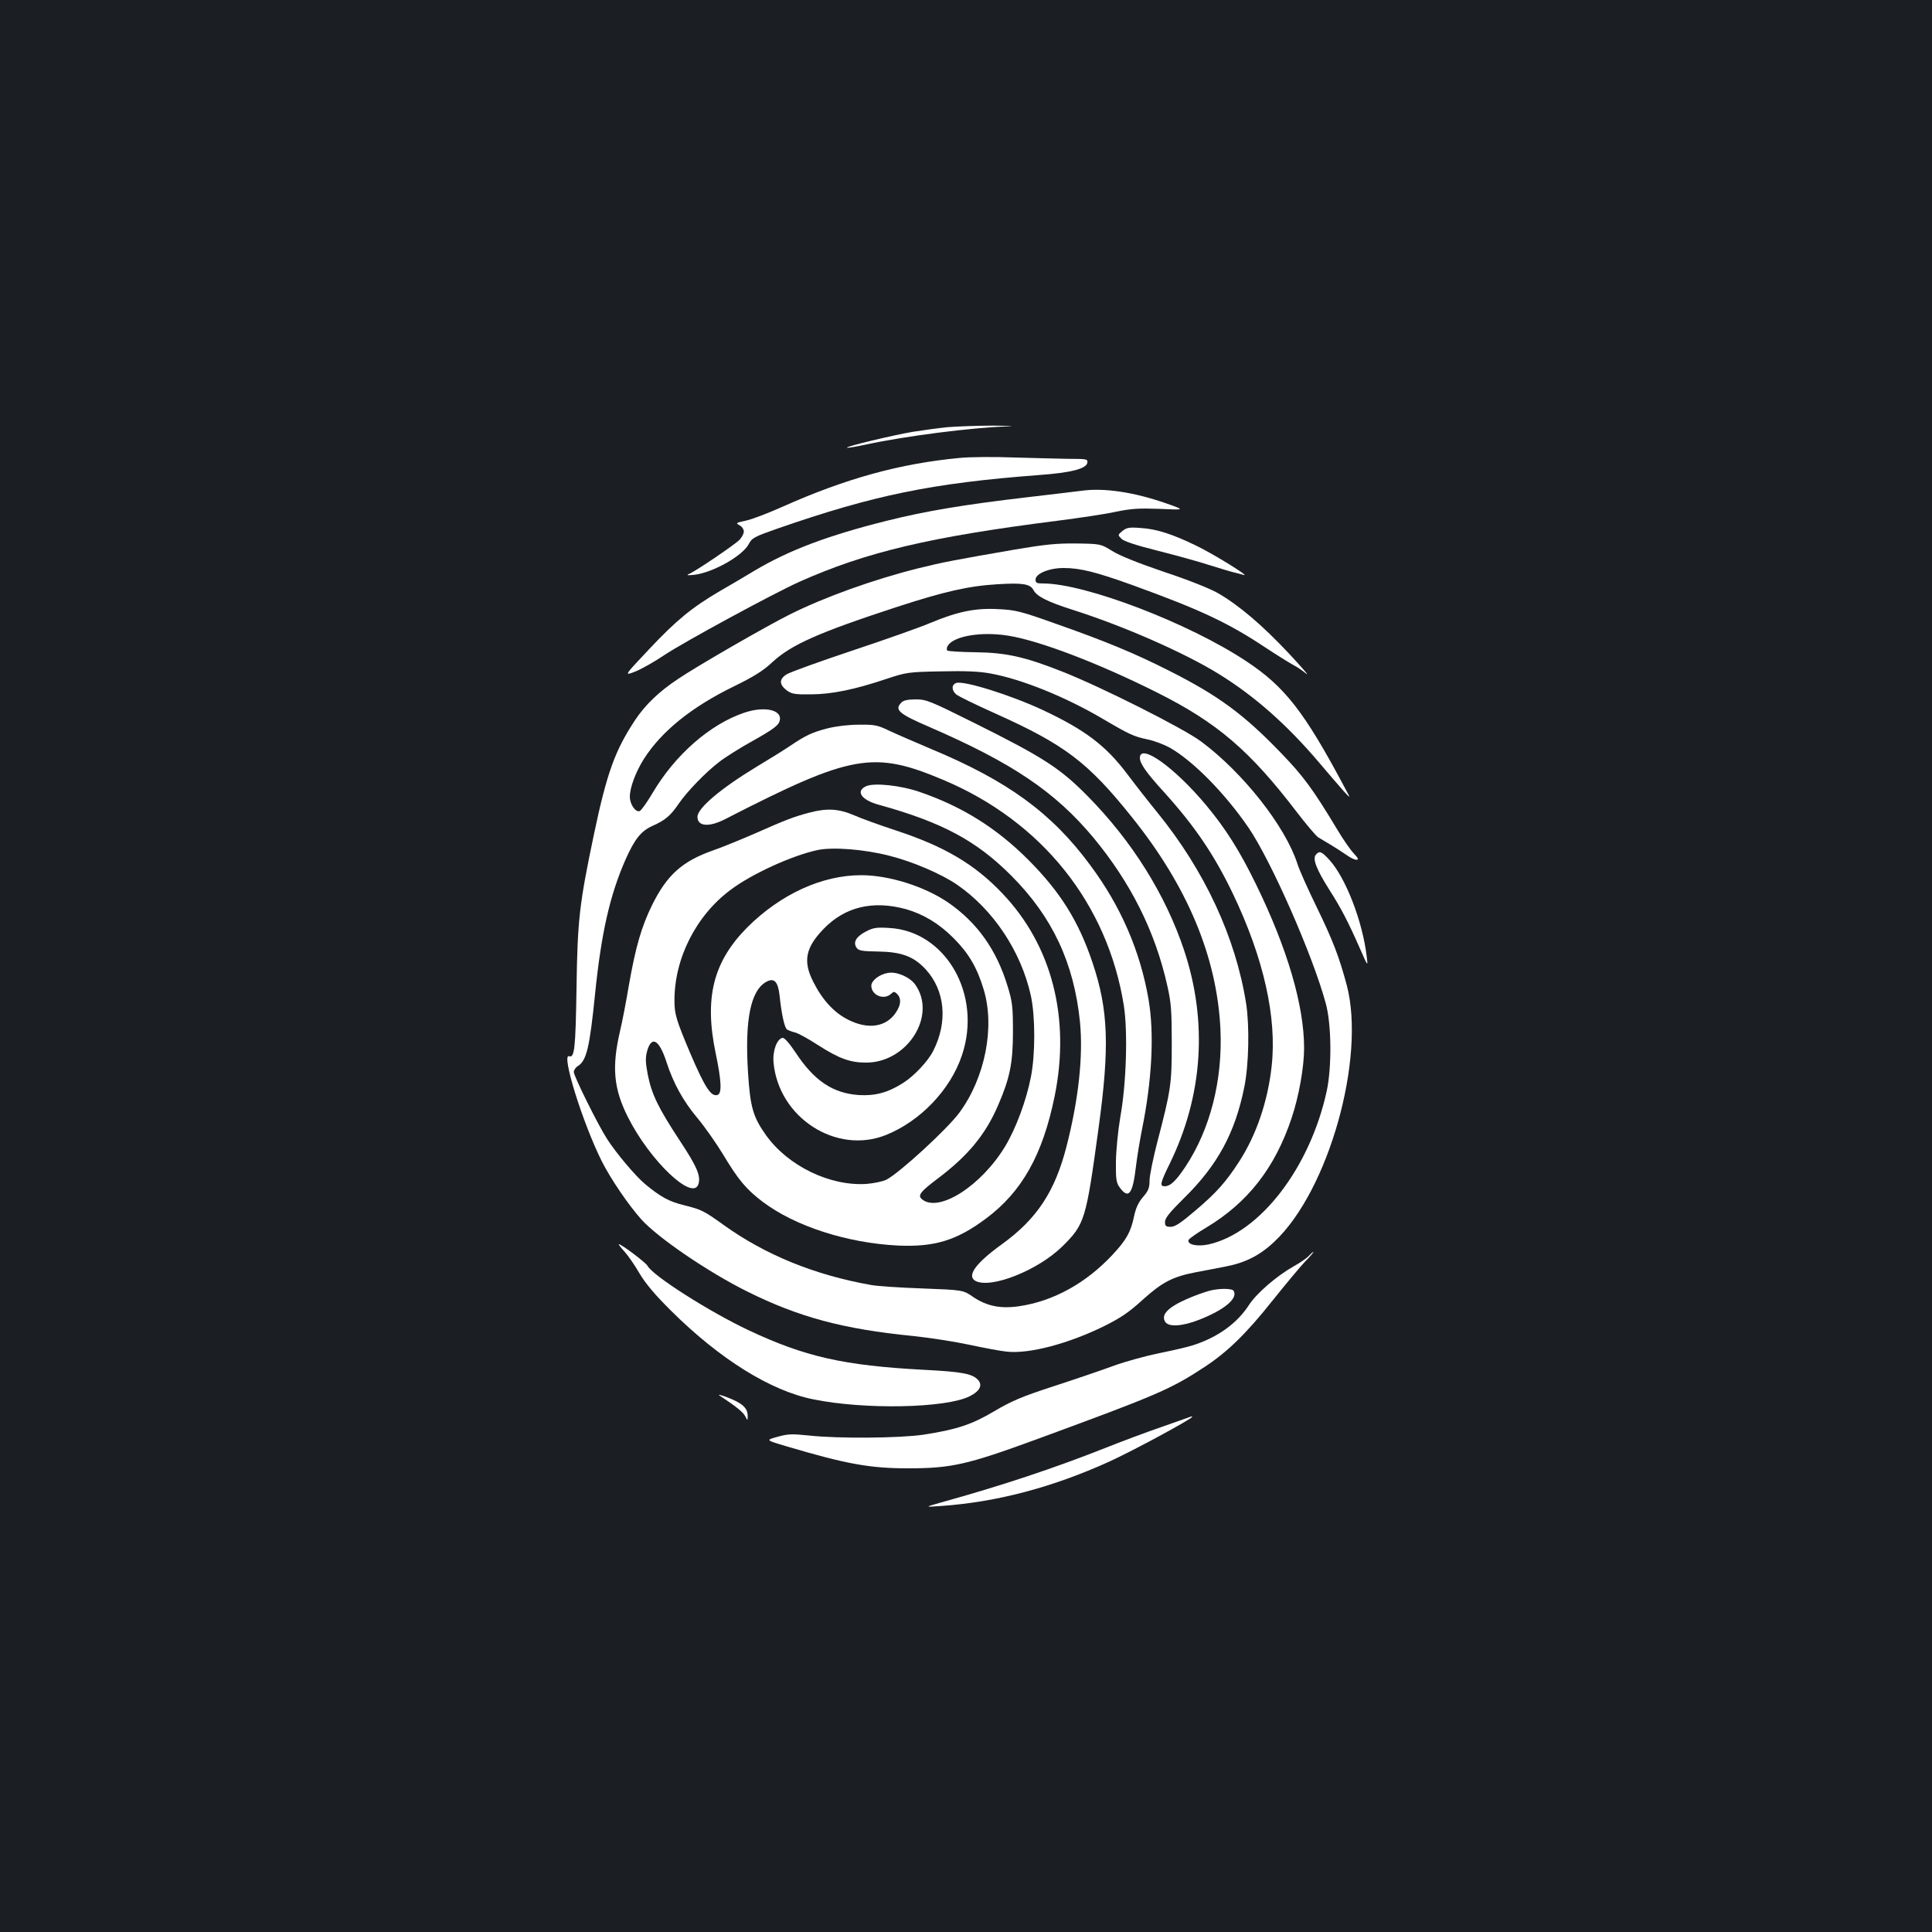 <?xml version="1.0" standalone="no"?>
<!DOCTYPE svg PUBLIC "-//W3C//DTD SVG 20010904//EN"
 "http://www.w3.org/TR/2001/REC-SVG-20010904/DTD/svg10.dtd">
<svg version="1.0" xmlns="http://www.w3.org/2000/svg"
 width="1000pt" height="1000pt" viewBox="0 0 1000 1000"
 preserveAspectRatio="xMidYMid meet">
<rect width="100%" height="100%" fill="#1b1f23"/>
<g transform="translate(0,1000) scale(0.1,-0.1)"
fill="#ffffff" stroke="none">
<path d="M4905 7789 c-49 -5 -130 -16 -180 -24 -106 -18 -347 -76 -341 -82 2
-3 46 5 98 16 204 44 547 88 733 94 44 2 13 3 -70 4 -82 0 -190 -4 -240 -8z"/>
<path d="M4970 7630 c-312 -29 -593 -107 -920 -253 -74 -33 -160 -66 -190 -72
-51 -11 -53 -12 -32 -24 12 -6 22 -21 22 -32 0 -11 -10 -30 -22 -43 -26 -26
-225 -161 -260 -176 -18 -8 -11 -9 27 -5 96 12 247 97 280 158 17 33 29 39
149 81 498 173 798 235 1351 277 169 12 248 33 253 64 3 19 -3 20 -95 20 -54
1 -181 4 -283 7 -102 4 -228 3 -280 -2z"/>
<path d="M5600 7460 c-30 -4 -158 -19 -285 -34 -325 -38 -523 -71 -727 -122
-303 -76 -503 -151 -683 -258 -49 -30 -130 -77 -180 -106 -143 -84 -224 -150
-365 -300 -131 -139 -131 -139 -72 -116 32 13 100 51 150 85 102 68 559 316
698 379 347 155 677 233 1340 317 110 14 245 34 299 46 82 17 121 19 229 15
131 -6 131 -6 31 29 -163 57 -319 81 -435 65z"/>
<path d="M5810 7252 c-25 -21 -25 -21 -5 -41 13 -13 74 -33 185 -61 91 -23
212 -56 270 -75 58 -18 117 -36 132 -39 14 -3 34 -9 45 -12 39 -12 -157 109
-242 150 -127 62 -209 88 -290 93 -60 5 -73 2 -95 -15z"/>
<path d="M5250 7155 c-318 -55 -369 -65 -495 -96 -236 -59 -488 -150 -666
-239 -121 -60 -480 -267 -579 -334 -100 -66 -172 -136 -224 -215 -103 -156
-145 -273 -211 -586 -77 -366 -86 -448 -91 -804 -5 -306 -10 -358 -38 -348
-43 17 69 -344 169 -544 46 -91 137 -225 204 -300 85 -95 346 -273 549 -374
268 -133 495 -194 857 -230 88 -9 221 -30 295 -46 74 -16 160 -32 191 -35 115
-13 319 41 504 132 86 43 129 72 199 136 102 92 156 120 276 143 47 9 117 22
156 30 99 19 175 57 250 128 280 262 474 949 375 1327 -39 145 -70 228 -154
401 -47 96 -93 199 -102 229 -62 192 -279 469 -498 632 -91 68 -514 281 -719
362 -195 77 -291 98 -450 100 -75 1 -141 5 -145 9 -4 5 -3 16 3 25 31 50 173
74 311 52 161 -25 470 -143 771 -294 312 -156 481 -301 724 -619 49 -64 99
-123 111 -131 12 -7 42 -25 67 -40 25 -15 60 -38 79 -51 19 -14 42 -25 51 -25
14 0 11 7 -14 34 -17 18 -56 74 -86 125 -124 206 -174 274 -288 392 -195 203
-328 300 -582 428 -178 90 -327 152 -595 246 -171 61 -200 68 -286 72 -119 7
-211 -12 -353 -71 -56 -24 -238 -88 -406 -144 -168 -56 -320 -111 -338 -122
-40 -25 -40 -53 1 -84 25 -18 42 -21 125 -20 110 1 226 25 390 80 103 34 113
36 282 39 126 3 198 0 257 -11 160 -29 387 -120 585 -237 136 -80 157 -89 227
-104 35 -7 87 -27 116 -43 121 -69 285 -236 406 -412 118 -172 334 -663 401
-911 30 -108 32 -330 5 -455 -87 -397 -345 -733 -611 -793 -60 -13 -112 -1
-104 23 3 7 44 36 93 65 214 129 354 308 440 565 38 113 65 265 65 363 0 221
-87 517 -250 850 -84 172 -156 286 -256 406 -164 197 -344 325 -344 246 0 -29
33 -76 125 -177 160 -177 260 -325 356 -525 160 -334 229 -642 201 -894 -20
-183 -80 -357 -168 -493 -68 -105 -117 -161 -227 -254 -75 -64 -105 -84 -127
-84 -26 0 -30 4 -30 26 0 19 25 50 98 122 174 171 264 337 312 573 24 116 28
318 10 434 -54 343 -215 689 -460 990 -45 55 -116 146 -158 202 -110 145 -217
226 -437 329 -163 76 -405 152 -445 139 -25 -8 -26 -37 -1 -59 10 -9 102 -54
205 -100 358 -161 478 -252 705 -536 289 -360 440 -725 458 -1097 12 -264 -53
-519 -182 -713 -49 -73 -77 -100 -107 -100 -26 0 -23 16 26 116 172 351 198
735 75 1105 -96 288 -269 565 -500 799 -142 144 -229 200 -582 376 -233 116
-252 124 -307 124 -40 0 -64 -5 -74 -16 -38 -38 -15 -58 145 -127 429 -186
650 -335 848 -572 193 -233 320 -485 383 -767 20 -88 23 -130 23 -298 0 -213
-4 -240 -76 -516 -21 -82 -39 -170 -39 -195 0 -37 -6 -53 -34 -85 -24 -28 -37
-57 -46 -99 -17 -82 -40 -123 -111 -199 -138 -148 -307 -241 -484 -267 -95
-14 -167 0 -238 48 -52 36 -52 36 -262 44 -115 4 -236 12 -267 18 -293 52
-547 156 -763 311 -103 74 -114 79 -205 102 -78 19 -121 43 -202 110 -49 41
-150 161 -196 233 -45 69 -172 325 -172 346 0 10 9 24 21 31 45 28 61 96 89
373 32 314 76 509 156 692 49 111 82 152 143 179 64 29 91 51 134 114 42 62
140 163 208 215 30 24 111 75 180 113 93 52 126 76 133 96 22 60 -72 84 -182
47 -177 -60 -357 -217 -474 -415 -29 -49 -59 -91 -67 -94 -21 -8 -51 35 -51
74 0 48 31 130 73 196 91 143 247 269 467 376 102 50 150 80 197 124 98 91
240 154 644 286 245 80 372 109 522 118 128 8 170 2 186 -30 18 -33 71 -60
202 -102 265 -84 583 -224 760 -334 184 -114 351 -262 515 -455 51 -60 109
-128 129 -150 37 -40 37 -40 7 15 -211 397 -312 526 -512 658 -297 197 -833
402 -1051 402 -33 0 -39 3 -39 20 0 31 70 60 145 60 87 0 169 -21 358 -89 350
-127 494 -194 692 -326 61 -40 124 -79 141 -88 18 -9 47 -29 65 -44 19 -15
-22 32 -90 105 -137 146 -258 249 -367 312 -42 24 -155 69 -279 110 -130 44
-230 84 -268 108 -60 37 -60 37 -186 39 -103 1 -162 -5 -321 -32z"/>
<path d="M4283 6230 c-81 -21 -114 -37 -194 -91 -31 -21 -110 -70 -175 -109
-183 -111 -304 -213 -304 -258 0 -50 60 -55 145 -11 653 335 765 355 1128 202
510 -215 850 -641 934 -1168 21 -136 13 -402 -18 -575 -12 -71 -22 -171 -23
-232 -1 -94 2 -110 20 -135 46 -62 67 -34 84 112 6 50 20 134 31 189 52 257
64 496 34 672 -43 251 -144 484 -302 696 -199 270 -427 436 -823 601 -85 36
-184 79 -220 96 -58 28 -74 31 -155 30 -54 0 -118 -8 -162 -19z"/>
<path d="M4484 5931 c-57 -25 -27 -71 63 -96 329 -91 507 -186 689 -369 212
-213 323 -451 354 -756 17 -175 -7 -400 -70 -645 -60 -233 -153 -374 -334
-505 -136 -98 -184 -164 -137 -190 80 -42 324 55 450 179 116 115 122 135 187
611 58 422 51 613 -31 857 -72 215 -167 367 -334 534 -165 165 -344 276 -564
351 -97 33 -231 47 -273 29z"/>
<path d="M4190 5794 c-77 -20 -125 -38 -280 -107 -74 -32 -173 -73 -220 -89
-159 -56 -238 -127 -315 -283 -55 -112 -85 -216 -120 -415 -14 -85 -35 -192
-46 -238 -43 -186 -33 -297 41 -444 113 -225 336 -438 365 -347 13 42 -7 90
-97 226 -111 169 -145 239 -165 340 -12 63 -13 87 -4 121 23 84 63 62 101 -56
35 -108 86 -201 159 -288 38 -45 98 -131 134 -190 79 -132 120 -180 204 -244
168 -127 438 -214 702 -227 188 -8 301 26 452 138 188 139 296 331 358 636 82
404 -14 779 -270 1048 -144 152 -301 244 -550 326 -82 27 -180 62 -218 79 -79
34 -140 38 -231 14z m412 -223 c121 -30 272 -95 353 -151 187 -129 331 -346
381 -575 23 -108 23 -302 0 -419 -24 -123 -77 -265 -133 -359 -124 -205 -343
-345 -430 -275 -25 20 -11 39 85 111 154 117 244 226 309 378 60 139 76 217
76 379 0 129 -3 155 -27 233 -57 190 -158 332 -309 436 -122 83 -305 141 -450
141 -202 0 -416 -98 -588 -269 -178 -179 -225 -366 -164 -656 29 -139 32 -203
10 -212 -34 -12 -65 35 -143 217 -72 171 -81 201 -81 270 -1 218 111 440 289
573 109 83 320 179 451 207 79 17 243 4 371 -29z m88 -277 c90 -26 170 -74
245 -149 78 -78 122 -152 156 -265 60 -195 8 -459 -126 -640 -63 -85 -309
-311 -377 -346 -18 -9 -65 -19 -104 -22 -189 -12 -405 93 -519 252 -67 94 -82
146 -93 321 -18 276 13 430 96 474 39 21 59 0 67 -71 10 -96 25 -165 38 -176
7 -5 26 -12 42 -16 17 -4 71 -34 120 -66 108 -69 165 -90 248 -90 214 0 368
244 254 404 -28 39 -97 69 -142 60 -45 -8 -85 -40 -85 -66 0 -49 64 -76 101
-43 15 14 18 14 33 0 22 -23 20 -56 -7 -96 -50 -75 -143 -89 -245 -38 -73 36
-134 101 -182 196 -55 107 -41 178 53 275 111 115 256 149 427 102z"/>
<path d="M4481 5178 c-50 -26 -67 -56 -47 -84 11 -15 30 -18 112 -19 121 -2
184 -26 245 -92 101 -110 116 -272 39 -423 -27 -53 -98 -129 -155 -165 -78
-50 -145 -68 -229 -63 -135 9 -232 74 -328 220 -33 49 -58 78 -68 76 -29 -6
-52 -68 -46 -129 27 -285 325 -476 581 -374 178 71 335 235 394 413 106 314
-84 644 -378 659 -65 4 -82 1 -120 -19z"/>
<path d="M6810 5575 c-17 -21 5 -77 71 -181 60 -94 97 -165 156 -299 44 -100
44 -100 37 -45 -22 183 -109 407 -193 499 -41 45 -52 49 -71 26z"/>
<path d="M3233 3521 c19 -21 54 -72 77 -112 31 -52 79 -110 165 -195 251 -249
514 -413 735 -457 264 -54 686 -46 809 16 54 27 69 59 41 87 -30 30 -83 40
-280 50 -414 22 -615 68 -906 205 -203 96 -496 282 -523 334 -10 17 -134 111
-148 111 -3 0 10 -17 30 -39z"/>
<path d="M6774 3499 c-10 -11 -46 -36 -79 -54 -88 -50 -191 -139 -230 -199
-61 -95 -162 -168 -290 -209 -27 -9 -106 -27 -175 -41 -69 -14 -174 -43 -235
-65 -60 -22 -200 -70 -311 -106 -166 -54 -219 -77 -307 -129 -118 -70 -194
-95 -368 -122 -122 -18 -440 -21 -594 -4 -87 9 -108 8 -161 -7 -62 -17 -62
-17 50 -50 307 -91 430 -113 624 -113 226 0 306 18 667 150 634 233 694 259
875 378 116 77 213 172 348 342 64 80 138 169 165 198 28 28 48 52 45 52 -3 0
-13 -9 -24 -21z"/>
<path d="M6260 3319 c-57 -16 -143 -51 -182 -76 -47 -29 -63 -56 -48 -83 16
-30 88 -26 177 9 132 52 202 111 178 150 -8 13 -77 13 -125 0z"/>
<path d="M3724 2777 c89 -59 122 -86 133 -107 13 -25 13 -25 13 1 0 42 -28 67
-110 98 -30 11 -47 15 -36 8z"/>
<path d="M6015 2615 c-82 -28 -215 -78 -295 -110 -263 -104 -536 -195 -850
-282 -85 -24 -85 -24 0 -18 288 20 577 96 872 230 121 55 428 221 428 231 0 2
-1 4 -2 3 -2 -1 -70 -25 -153 -54z"/>
</g>
</svg>
